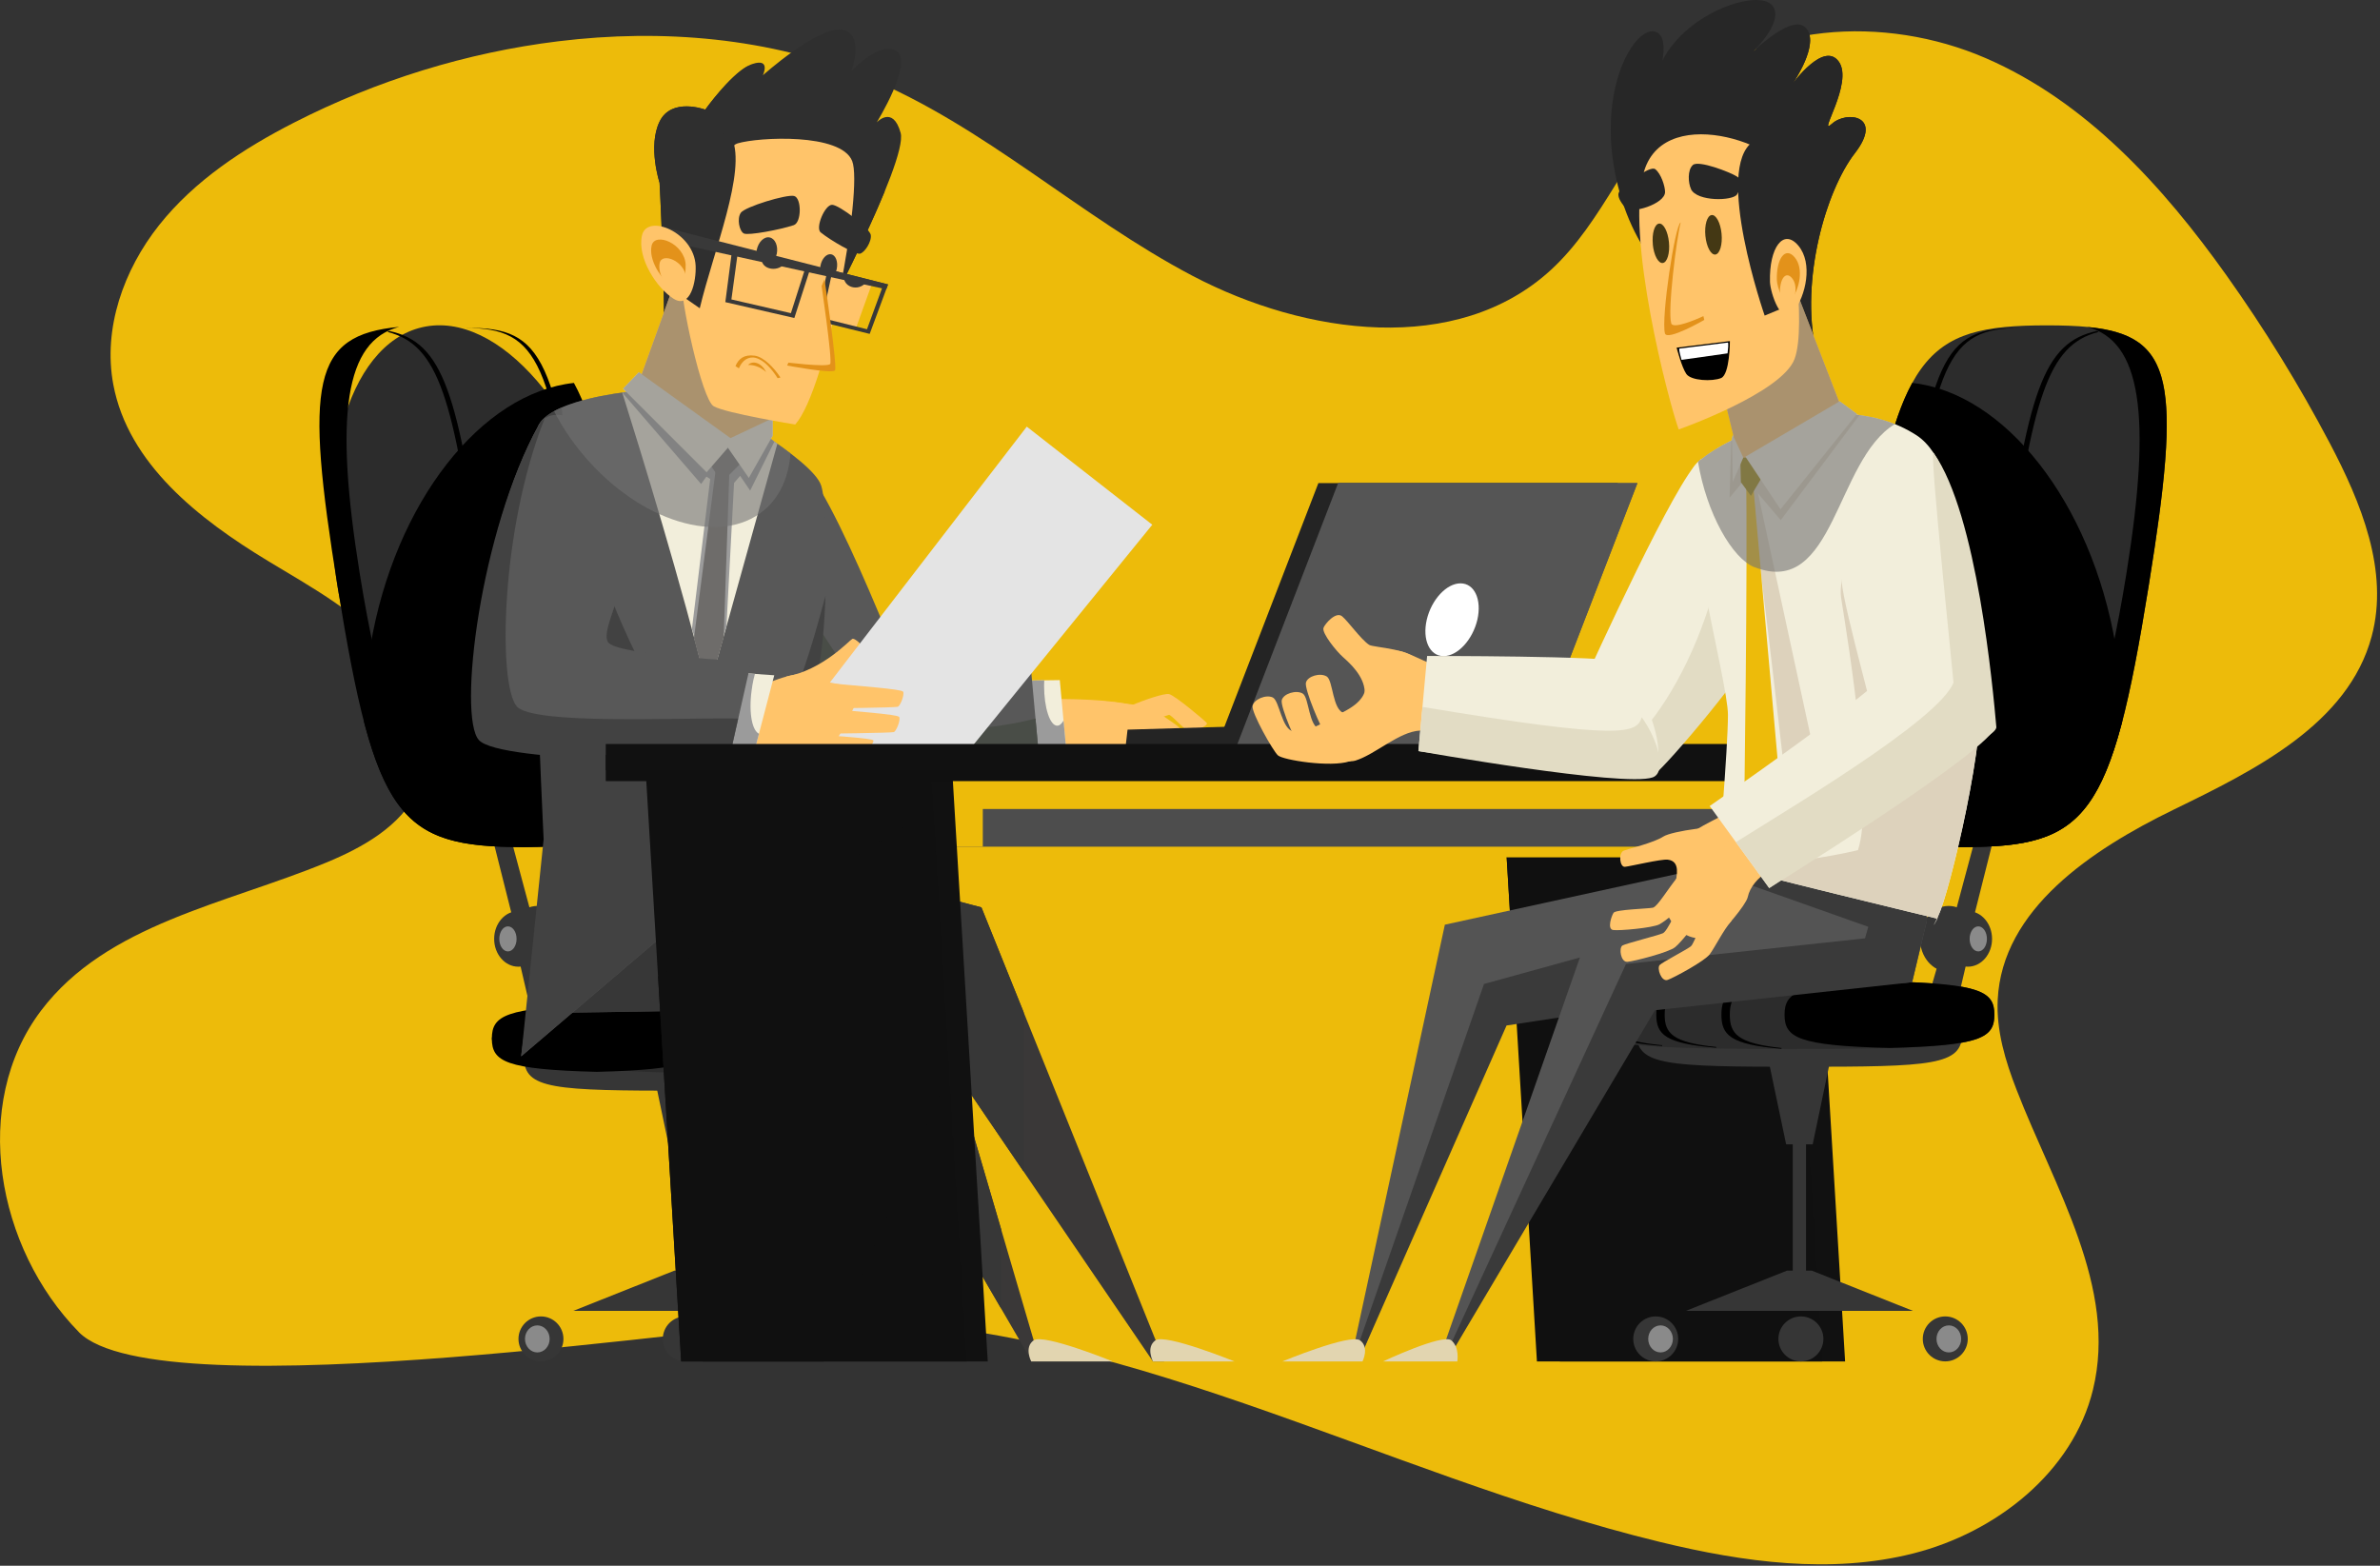 <svg width="380" height="250" viewBox="0 0 380 250" fill="none" xmlns="http://www.w3.org/2000/svg">
<rect x="0" y="0" width="380" height="250" fill="#333333" stroke="none"/>
<g clip-path="url(#clip0_570_4276)">
<path d="M12.591 212.69C-0.559 199.28 -4.769 176.31 6.571 161.34C17.051 147.51 36.061 144.35 52.101 137.72C57.941 135.3 63.901 131.96 66.701 126.3C70.291 119.05 67.491 109.99 62.231 103.84C56.971 97.69 49.681 93.74 42.761 89.55C31.751 82.89 20.461 74.05 18.091 61.4C16.411 52.45 19.741 43.08 25.401 35.95C31.061 28.82 38.881 23.7 46.981 19.56C60.141 12.84 74.471 8.39 89.141 6.59C105.731 4.56 122.941 6 138.391 12.36C157.201 20.1 172.411 34.59 190.421 44.05C208.431 53.51 232.621 56.86 247.611 43.11C256.031 35.39 259.881 23.73 268.011 15.71C280.461 3.42 300.961 2.33 317.021 9.27C333.071 16.21 345.351 29.72 355.491 43.97C361.561 52.5 367.061 61.43 371.941 70.68C376.981 80.24 381.471 91.16 378.671 101.6C374.921 115.6 360.051 122.95 347.021 129.29C333.991 135.64 319.651 145.16 318.961 159.64C318.721 164.57 320.191 169.42 321.981 174.02C328.041 189.66 338.151 205.59 334.171 221.89C330.951 235.1 318.671 244.69 305.491 248.03C292.311 251.37 278.371 249.43 265.161 246.23C220.191 235.34 177.911 210.09 131.661 210.82C118.221 211.03 25.361 225.71 12.581 212.69H12.591Z" fill="#EDBB0A"/>
</g>
<g clip-path="url(#clip1_570_4276)">
<path d="M180.5 112.671C182.86 111.701 185.8 110.691 186.64 110.821C187.48 110.951 192.24 114.941 192.66 115.411C193.08 115.871 190.43 116.841 190.01 116.921C189.59 117.001 186.98 114.061 186.64 114.141C186.3 114.221 182.52 115.571 182.22 115.781C181.93 115.991 179.9 112.911 180.49 112.671H180.5Z" fill="#FFC46A"/>
<path d="M85.231 147.491L81.171 132.361L77.641 129.841L82.771 150.221L85.231 147.491Z" fill="#363636"/>
<path d="M89.331 160.141L87.371 153.381L82.641 152.261L84.761 161.361L89.331 160.141Z" fill="#363636"/>
<path d="M90.39 149.91C90.39 152.81 88.34 155.17 85.82 155.17C83.3 155.17 81.25 152.82 81.25 149.91C81.25 147 83.3 144.65 85.82 144.65C88.34 144.65 90.39 147 90.39 149.91Z" fill="#363636"/>
<path d="M86.618 149.911C86.618 152.361 84.888 154.351 82.758 154.351C80.628 154.351 78.898 152.361 78.898 149.911C78.898 147.461 80.628 145.471 82.758 145.471C84.888 145.471 86.618 147.461 86.618 149.911Z" fill="#363636"/>
<path d="M82.479 149.911C82.479 151.011 81.859 151.911 81.099 151.911C80.339 151.911 79.719 151.021 79.719 149.911C79.719 148.801 80.339 147.911 81.099 147.911C81.859 147.911 82.479 148.801 82.479 149.911Z" fill="#8A8A8A"/>
<path d="M107.669 202.881H111.639L127.779 209.301H91.539L107.669 202.881Z" fill="#363636"/>
<path d="M136.18 213.78C136.18 215.77 134.57 217.37 132.59 217.37C130.61 217.37 129 215.76 129 213.78C129 211.8 130.61 210.19 132.59 210.19C134.57 210.19 136.18 211.8 136.18 213.78Z" fill="#363636"/>
<path d="M113.008 213.78C113.008 215.77 111.398 217.37 109.418 217.37C107.438 217.37 105.828 215.76 105.828 213.78C105.828 211.8 107.438 210.19 109.418 210.19C111.398 210.19 113.008 211.8 113.008 213.78Z" fill="#363636"/>
<path d="M89.961 213.78C89.961 215.77 88.351 217.37 86.371 217.37C84.391 217.37 82.781 215.76 82.781 213.78C82.781 211.8 84.391 210.19 86.371 210.19C88.351 210.19 89.961 211.8 89.961 213.78Z" fill="#363636"/>
<path d="M108.599 203.341H110.719V174.931H108.599V203.341Z" fill="#363636"/>
<path d="M104.5 172.041H114.81L111.78 186.521H107.53L104.5 172.041Z" fill="#363636"/>
<path d="M83.672 168.841C83.672 163.751 88.422 163.531 109.662 163.531C130.902 163.531 135.652 163.751 135.652 168.841C135.652 173.931 130.902 174.151 109.662 174.151C88.422 174.151 83.672 173.931 83.672 168.841Z" fill="#363636"/>
<path d="M87.76 213.781C87.76 214.971 86.88 215.941 85.79 215.941C84.7 215.941 83.82 214.971 83.82 213.781C83.82 212.591 84.7 211.621 85.79 211.621C86.88 211.621 87.76 212.591 87.76 213.781Z" fill="#8A8A8A"/>
<path d="M133.799 213.781C133.799 214.971 132.919 215.941 131.829 215.941C130.739 215.941 129.859 214.971 129.859 213.781C129.859 212.591 130.739 211.621 131.829 211.621C132.919 211.621 133.799 212.591 133.799 213.781Z" fill="#8A8A8A"/>
<path d="M86.289 134.943C98.436 132.172 104.061 111.414 98.852 88.578C93.642 65.742 79.572 49.476 67.425 52.247C55.277 55.018 49.653 75.777 54.862 98.612C60.071 121.448 74.141 137.714 86.289 134.943Z" fill="#2C2C2C"/>
<path d="M111.021 171.301C128.965 171.301 143.511 168.856 143.511 165.841C143.511 162.825 128.965 160.381 111.021 160.381C93.078 160.381 78.531 162.825 78.531 165.841C78.531 168.856 93.078 171.301 111.021 171.301Z" fill="#2C2C2C"/>
<path d="M95.281 160.521C109.851 160.901 112.031 162.151 112.031 165.831C112.031 169.511 109.861 170.771 95.281 171.141C80.711 170.761 78.531 169.511 78.531 165.831C78.531 162.151 80.701 160.891 95.281 160.521Z" fill="black"/>
<path d="M63.731 52.19C55.081 54.43 53.351 66.22 57.441 91.6C63.421 128.66 71.111 133.25 91.051 133.25C93.441 133.25 95.571 133.18 97.461 133C94.391 134.79 89.861 135.25 83.571 135.25C63.641 135.25 59.861 130.66 53.891 93.6C48.631 60.97 49.791 53.51 63.731 52.19Z" fill="black"/>
<path d="M131.559 170.701C138.539 170.031 139.799 168.631 139.799 165.831C139.799 163.031 138.539 161.641 131.559 160.961V160.841C139.729 161.461 141.139 162.861 141.139 165.831C141.139 168.801 139.729 170.191 131.559 170.821V170.701Z" fill="black"/>
<path d="M122.922 170.981C129.902 170.271 131.162 168.791 131.162 165.831C131.162 162.871 129.902 161.401 122.922 160.681V160.561C131.092 161.221 132.502 162.691 132.502 165.831C132.502 168.971 131.092 170.441 122.922 171.101V170.981Z" fill="black"/>
<path d="M112.52 171.15C119.5 170.41 120.76 168.89 120.76 165.84C120.76 162.79 119.5 161.26 112.52 160.53V160.4C120.69 161.08 122.1 162.6 122.1 165.84C122.1 169.08 120.69 170.6 112.52 171.28V171.15Z" fill="black"/>
<path d="M89.189 134.221C95.789 132.031 95.999 123.411 92.559 93.621C88.359 57.301 86.009 52.451 74.359 52.351C74.489 52.351 74.619 52.351 74.749 52.351C86.739 52.351 89.089 56.901 93.339 93.631C96.919 124.601 96.559 132.691 89.169 134.471V134.231L89.189 134.221Z" fill="black"/>
<path d="M61.879 53.001C61.959 52.951 62.029 52.891 62.109 52.841C70.749 54.641 73.259 62.671 77.299 93.051C81.359 123.571 80.959 131.541 72.699 133.291L72.719 133.051C80.099 130.891 80.319 122.401 76.419 93.051C72.489 63.461 69.999 55.081 61.889 53.001H61.879Z" fill="black"/>
<path d="M91.639 61.141C76.949 62.711 63.059 80.061 59.149 103.111C58.449 107.231 58.119 111.281 58.109 115.191C62.649 132.601 68.469 135.251 83.579 135.251C103.509 135.251 105.809 130.661 99.829 93.601C97.199 77.271 94.989 67.251 91.639 61.151V61.141Z" fill="black"/>
<path d="M89.488 161.721L131.988 161.041L164.758 217.381H166.028L144.778 144.881L114.278 136.581L89.488 161.721Z" fill="#3A3838"/>
<path d="M159.848 196.281L144.778 144.881L114.278 136.581L89.488 161.711L131.988 161.041L159.848 208.941V196.281Z" fill="#373737"/>
<path d="M103.73 159.691L145.71 161.041L184.09 217.381H185.88L156.7 144.881L125.28 136.581L103.73 159.691Z" fill="#3A3838"/>
<path d="M163.44 161.611L156.7 144.881L125.28 136.581L103.73 159.701L145.71 161.041L163.44 187.071V161.611Z" fill="#373737"/>
<path d="M184.48 214.01C182.91 215.13 184.09 217.38 184.09 217.38H197.11C197.11 217.38 186.06 212.89 184.48 214.01Z" fill="#E2D5B0"/>
<path d="M165.038 214.01C163.468 215.13 164.648 217.38 164.648 217.38H177.668C177.668 217.38 166.618 212.89 165.038 214.01Z" fill="#E2D5B0"/>
<path d="M105.98 52.631C106.2 46.011 105.31 29.181 105.31 29.181C105.31 29.181 103.4 23.341 105.31 19.421C107.22 15.491 112.6 17.511 112.6 17.511C112.6 17.511 117.09 11.231 120.12 10.221C123.15 9.211 121.8 12.021 121.8 12.021C121.8 12.021 130.33 4.391 134.26 4.731C138.19 5.071 135.94 11.351 135.94 11.351C135.94 11.351 140.65 6.301 143.23 8.211C145.81 10.121 139.98 19.541 139.98 19.541C139.98 19.541 142.56 16.731 143.8 21.221C145.03 25.711 130.33 53.321 130.33 53.321L105.98 52.651V52.631Z" fill="#2F2F2F"/>
<path d="M126.08 35.671C118.45 32.991 115.25 22.331 118.92 11.861C119.08 11.391 119.27 10.951 119.46 10.501C116.48 12.071 112.6 17.501 112.6 17.501C112.6 17.501 107.21 15.481 105.31 19.411C103.4 23.341 105.31 29.171 105.31 29.171C105.31 29.171 106.21 46.001 105.98 52.621L130.33 53.291C130.33 53.291 137.35 40.101 141.28 30.471C136.91 35.231 131.16 37.441 126.08 35.661V35.671Z" fill="#2F2F2F"/>
<path d="M158.328 111.891C158.328 111.891 180.268 110.541 182.958 113.691C185.648 116.831 186.158 122.891 186.158 122.891L158.328 122.671V111.901V111.891Z" fill="#FFC46A"/>
<path d="M169.21 108.591L160.27 108.721L161.55 122.631L170.49 122.501L169.21 108.591Z" fill="#F2EEDB"/>
<path d="M168.801 115.871C167.641 115.871 166.701 113.011 166.701 109.471C166.701 109.181 166.721 108.901 166.731 108.621L160.281 108.721L161.551 122.631L170.491 122.501L169.811 115.061C169.511 115.561 169.171 115.871 168.801 115.871Z" fill="#9B9B9B"/>
<path d="M136.341 106.86C143.591 104.86 164.621 106.95 164.621 106.95L166.191 124.13L126.461 124.9C126.461 124.9 130.721 108.4 136.341 106.85V106.86Z" fill="#585858"/>
<path d="M149.431 116.561C141.881 116.561 135.121 115.481 130.491 113.781C128.021 118.891 126.461 124.911 126.461 124.911L166.191 124.141L165.331 114.731C160.991 115.871 155.461 116.561 149.431 116.561Z" fill="#494D47"/>
<path d="M128.451 74.551C134.661 81.521 147.421 115.841 147.421 115.841L136.751 128.811C136.751 128.811 125.071 116.771 124.341 112.941C123.591 109.041 124.581 70.211 128.451 74.551Z" fill="#585858"/>
<path d="M125.2 89.95C125.03 89.08 125.02 87.27 125.14 84.86C124.07 95.49 123.89 110.59 124.34 112.94C125.08 116.77 136.75 128.81 136.75 128.81L144.18 119.78C138.29 111.6 126.01 94.19 125.2 89.95Z" fill="#494D47"/>
<path d="M83.199 168.67L118.999 138.15L132.689 139.05C132.689 139.05 128.199 112.79 129.769 106.95C131.339 101.11 132.459 81.81 131.119 77.55C129.769 73.29 113.839 64.31 110.699 62.74C107.559 61.17 88.259 62.96 86.009 67.9C83.769 72.84 87.809 134.11 87.809 134.11L83.209 168.68L83.199 168.67Z" fill="#585858"/>
<path d="M130.561 107.171C131.201 104.791 131.621 100.131 131.801 95.161C130.331 100.221 124.831 123.331 116.531 123.331C108.231 123.331 91.041 86.671 89.691 65.061C87.861 65.85 86.511 66.79 86.011 67.891C83.771 72.831 86.801 133.991 86.801 133.991L83.211 168.671L119.011 138.151L132.701 139.051C132.701 139.051 129.001 113.011 130.571 107.181L130.561 107.171Z" fill="#424242"/>
<path d="M125.551 108.031C131.401 106.951 135.631 102.221 136.081 102.011C136.551 101.791 138.301 103.591 138.041 103.971C137.781 104.351 131.171 111.361 131.171 111.361L125.551 108.041V108.031Z" fill="#FFC46A"/>
<path d="M124.949 118.791L163.939 68.121L183.979 83.781L154.849 119.631L124.949 118.791Z" fill="#E4E4E4"/>
<path d="M124.112 70.851C118.952 67.231 112.562 63.671 110.692 62.741C109.252 62.021 104.392 62.011 99.352 62.691C102.312 72.101 108.832 93.261 113.072 110.511L124.112 70.861V70.851Z" fill="#F2EEDB"/>
<path d="M116.632 69.951L101.712 62.301L99.352 62.681L111.942 77.281L112.782 76.101L113.392 76.481L110.472 100.451L113.202 108.591L115.982 100.061L117.202 77.111L118.172 75.981L119.772 78.331L123.642 70.511L122.042 69.281L116.632 69.951Z" fill="#9B9B9B"/>
<path d="M101.602 62.061L108.452 43.091L124.052 48.711L122.592 69.691L115.972 74.291L101.602 62.061Z" fill="#FFC46A"/>
<path d="M113.071 110.501L110.801 101.901L114.521 73.061H116.531L115.551 101.731L113.071 110.501Z" fill="#6E6C6A"/>
<path d="M119.449 119.07C124.569 121.13 129.329 121.01 131.349 120.56C133.369 120.11 137.749 109.86 137.749 109.86C137.749 109.86 130.229 108.85 128.769 107.84C127.309 106.83 120.909 109.75 120.909 109.75L119.449 119.06V119.07Z" fill="#FFC46A"/>
<path d="M128.121 117.11C132.581 117.47 139.341 117.85 139.451 118.23C139.561 118.61 138.301 120.23 137.821 120.35C137.341 120.47 126.941 120.65 126.941 120.65L128.111 117.11H128.121Z" fill="#FFC46A"/>
<path d="M123.621 107.82L114.701 107.19L111.191 120.59L120.111 121.22L123.621 107.82Z" fill="#F2EEDB"/>
<path d="M120.101 109.551C120.211 108.871 120.361 108.221 120.531 107.611L114.701 107.201L111.191 120.601L120.111 121.231L121.181 117.161C119.961 116.541 119.481 113.311 120.111 109.551H120.101Z" fill="#9B9B9B"/>
<path d="M85.999 67.901C76.649 84.841 73.689 113.921 77.059 117.731C80.429 121.551 116.339 121.551 116.339 121.551L119.929 105.611C119.929 105.611 98.159 104.711 97.039 102.471C95.919 100.231 100.209 94.501 100.209 85.741C100.209 69.741 88.849 62.761 86.009 67.901H85.999Z" fill="#585858"/>
<path d="M82.519 112.79C79.479 109.35 79.919 84.52 86.949 66.86C86.579 67.13 86.249 67.45 85.989 67.9C76.639 84.84 73.079 114.33 76.449 118.15C79.819 121.97 116.319 121.55 116.319 121.55L117.859 114.72C108.079 114.57 85.129 115.76 82.509 112.79H82.519Z" fill="#424242"/>
<path d="M115.27 76.991L112.57 72.951L114.48 70.251L118.41 70.811L118.86 73.391L115.27 76.991Z" fill="#6E6C6A"/>
<path d="M99.469 62.061L101.999 59.431L117.199 70.361L112.819 75.411L99.469 62.061Z" fill="#F2EEDB"/>
<path d="M119.56 76.311L115.52 70.481L123.37 66.77V69.581L119.56 76.311Z" fill="#F2EEDB"/>
<path d="M132.199 109.07C136.889 109.52 143.949 110.01 144.199 110.44C144.449 110.87 143.769 112.71 143.329 112.85C142.889 112.99 132.329 113.11 132.329 113.11L132.199 109.07Z" fill="#FFC46A"/>
<path d="M131.57 113.11C136.26 113.56 143.32 114.05 143.57 114.48C143.82 114.91 143.14 116.75 142.7 116.89C142.26 117.03 131.7 117.15 131.7 117.15L131.57 113.11Z" fill="#FFC46A"/>
<g style="mix-blend-mode:multiply" opacity="0.6">
<path d="M121.989 81.471C124.559 79.311 125.939 76.101 126.209 72.381C125.549 71.871 124.849 71.361 124.119 70.841C123.959 70.731 123.799 70.621 123.639 70.511L123.089 70.081L123.379 69.571V66.761L122.779 67.041L123.319 59.321C122.029 56.661 120.339 54.011 118.239 51.511C115.269 47.981 111.869 45.201 108.399 43.251L102.449 59.741L102.009 59.421L99.479 62.051L99.999 62.571L99.359 62.671C95.869 63.141 92.299 63.931 89.699 65.051C89.519 65.131 89.359 65.201 89.189 65.281C89.129 65.311 89.059 65.341 88.999 65.371C88.859 65.441 88.719 65.511 88.589 65.581C88.549 65.601 88.509 65.621 88.469 65.651C89.699 68.041 91.249 70.401 93.139 72.641C102.149 83.341 115.079 87.291 122.009 81.451L121.989 81.471Z" fill="#727272"/>
</g>
<path d="M126.968 67.781C126.968 67.781 115.858 65.981 113.948 64.861C112.038 63.741 108.558 47.581 108.788 44.321C109.008 41.071 114.398 23.901 117.768 22.891C121.138 21.881 134.268 21.211 136.058 25.701C137.858 30.191 132.018 62.171 126.968 67.781Z" fill="#FFC46A"/>
<path d="M111.73 49.211C113.92 40.041 119.22 27.331 116.86 22.021C114.5 16.721 108.27 39.361 108.27 39.361L108.44 46.941L111.72 49.211H111.73Z" fill="#2F2F2F"/>
<path d="M139.231 45.271L132.671 43.421L131.281 50.811L136.601 52.571L139.231 45.271Z" fill="#FFC46A"/>
<path d="M106.211 36.331L106.691 38.561L141.501 46.191L141.791 45.421L106.211 36.331Z" fill="#393939"/>
<path d="M116.959 39.381L115.809 48.241L126.829 50.771L129.529 42.391L116.959 39.381ZM126.269 50.001L116.779 47.811L117.799 40.331L128.559 42.861L126.279 50.001H126.269Z" fill="#393939"/>
<path d="M132.148 42.991L130.398 51.221L138.858 53.311L141.788 45.411L132.148 42.991ZM138.428 52.571L131.278 50.791L132.778 43.881L140.878 45.891L138.428 52.571Z" fill="#393939"/>
<path d="M133.6 42.931C133.83 41.791 133.43 40.741 132.71 40.601C131.99 40.461 131.22 41.271 131 42.411C130.77 43.551 131.36 43.761 132.08 43.911C132.8 44.061 133.37 44.081 133.6 42.931Z" fill="#393939"/>
<path d="M124.021 40.551C124.271 39.271 123.771 38.091 122.881 37.911C122.001 37.731 121.081 38.631 120.821 39.911C120.571 41.191 121.041 41.231 121.921 41.401C122.801 41.581 123.751 41.821 124.011 40.541L124.021 40.551Z" fill="#393939"/>
<path d="M111.069 42.441C110.829 37.071 103.289 34.001 102.499 37.601C101.709 41.191 104.859 46.021 107.549 47.701C110.239 49.381 111.179 44.911 111.069 42.441Z" fill="#FFC46A"/>
<path d="M109.479 42.301C109.329 38.891 104.539 36.951 104.039 39.231C103.539 41.511 105.539 44.571 107.239 45.641C108.949 46.711 109.539 43.871 109.469 42.311L109.479 42.301Z" fill="#E3921A"/>
<path d="M109.529 44.351C109.409 41.721 105.719 40.221 105.329 41.981C104.949 43.741 106.479 46.101 107.799 46.931C109.119 47.751 109.579 45.561 109.519 44.351H109.529Z" fill="#FFC46A"/>
<path d="M175.758 111.961C178.038 112.071 183.888 112.751 184.498 113.401C185.108 114.051 188.308 115.901 188.428 116.381C188.548 116.861 186.658 117.981 186.028 117.961C185.398 117.941 182.358 115.731 181.838 115.841C181.318 115.961 178.518 118.131 176.868 117.751C175.218 117.371 172.728 111.821 175.758 111.961Z" fill="#FFC46A"/>
<path d="M131.64 44.61L125.68 58.36C125.68 58.36 132.92 59.73 133.32 59.13C133.72 58.53 131.65 44.62 131.65 44.62L131.64 44.61Z" fill="#E3921A"/>
<path d="M131.009 44.551L125.039 57.801C125.039 57.801 132.149 58.711 132.549 58.111C132.949 57.511 131.019 44.551 131.019 44.551H131.009Z" fill="#FFC46A"/>
<path d="M122.321 59.4C121.491 57.76 120.081 57.58 119.441 58.27C120.331 58.24 121.411 58.58 122.321 59.4Z" fill="#E3921A"/>
<path d="M124.15 60.381C124.32 60.361 124.47 60.321 124.61 60.271C123.58 58.701 121.93 56.991 120.51 56.791C118.82 56.561 117.92 57.261 117.43 58.461C117.61 58.581 117.79 58.701 117.98 58.811C118.47 57.571 119.49 56.841 120.67 57.151C122.01 57.511 123.23 58.921 124.15 60.371V60.381Z" fill="#E3921A"/>
<path d="M134.741 44.101C134.661 44.951 135.291 45.721 136.251 45.881C137.121 46.021 137.971 45.611 138.371 44.921L134.751 44.101H134.741Z" fill="#393939"/>
<path d="M121.632 41.351C121.552 42.091 122.182 42.771 123.142 42.901C124.012 43.021 124.862 42.661 125.262 42.061L121.642 41.341L121.632 41.351Z" fill="#393939"/>
<path d="M126.731 35.951C124.521 36.681 119.501 37.631 118.771 37.281C118.051 36.931 117.621 34.901 118.291 33.961C118.951 33.021 125.581 30.991 126.791 31.291C128.001 31.601 128.001 35.531 126.731 35.951Z" fill="#2F2F2F"/>
<path d="M131.04 37.11C132.63 38.4 136.52 40.64 137.28 40.51C138.04 40.37 139.21 38.57 139.03 37.5C138.84 36.43 134.01 32.73 132.86 32.7C131.71 32.67 130.13 36.38 131.04 37.12V37.11Z" fill="#2F2F2F"/>
<path d="M240.309 114.721L180.029 116.501L179.559 120.611H239.639L240.309 114.721Z" fill="#242424"/>
<path d="M258.299 77.131H210.499L194.129 119.571H241.929L258.299 77.131Z" fill="#242424"/>
<path d="M261.44 77.131H213.65L197.27 119.571H245.07L261.44 77.131Z" fill="#555555"/>
<path d="M261.438 77.131H213.648L245.068 119.571L261.438 77.131Z" fill="#555555"/>
<path d="M235.881 98.951C236.621 95.741 235.421 93.141 233.191 93.141C230.961 93.141 228.551 95.741 227.801 98.951C227.061 102.161 228.261 104.761 230.491 104.761C232.721 104.761 235.131 102.161 235.881 98.951Z" fill="white"/>
<path d="M288.837 121.58H243.297L249.057 217.38H294.597L288.837 121.58Z" fill="#111111"/>
<path d="M285.181 121.58H239.641L245.391 217.38H290.941L285.181 121.58Z" fill="#101010"/>
<path d="M286.171 138.1L285.181 121.58H239.641L242.011 161.09L286.171 138.1Z" fill="#101010"/>
<path d="M276.798 135.19L142.348 125.37V136.89H274.798L276.798 135.19Z" fill="#EDBB0A"/>
<path d="M276.799 123.67H144.359V135.19H276.799V123.67Z" fill="#4D4D4D"/>
<path d="M156.919 129.17H276.799V123.67H144.359V135.19H156.919V129.17Z" fill="#EDBB0A"/>
<path d="M151.95 121.58H106.41L112.17 217.38H157.71L151.95 121.58Z" fill="#111111"/>
<path d="M148.55 121.58H103L108.76 217.38H154.31L148.55 121.58Z" fill="#101010"/>
<path d="M108.76 217.38H131.52L151.53 171.18L149 129.13L105.07 155.88L108.76 217.38Z" fill="#101010"/>
<path d="M294.079 120.53H96.719V124.72H294.079V120.53Z" fill="#101010"/>
<path d="M294.079 118.79H96.719V122.98H294.079V118.79Z" fill="#111111"/>
<path d="M289.911 55.89C287.441 44.67 291.511 30.45 296.151 24.46C300.791 18.47 294.871 17.59 292.471 19.78C290.071 21.97 295.991 13.2 293.591 9.84C291.191 6.48 286.231 13.35 286.231 13.35C286.231 13.35 290.711 6.92 288.311 4.43C285.911 1.95 279.021 9.11 279.021 9.11C279.021 9.11 285.101 3.7 283.021 0.93C280.941 -1.85 269.411 1.81 265.411 9.7C265.411 9.7 266.371 5.46 264.131 5.02C260.701 4.35 254.231 15.46 258.691 31.04C265.251 53.99 289.911 55.9 289.911 55.9V55.89Z" fill="#272727"/>
<path d="M292.469 19.781C290.069 21.971 295.989 13.201 293.589 9.841C291.189 6.481 286.229 13.351 286.229 13.351C286.229 13.351 289.799 8.211 288.839 5.351C286.809 10.591 281.839 15.381 277.909 20.771C272.399 28.321 268.009 35.021 261.969 38.761C271.099 54.431 289.919 55.891 289.919 55.891C287.449 44.671 291.519 30.451 296.159 24.461C300.799 18.471 294.879 17.591 292.479 19.781H292.469Z" fill="#272727"/>
<path d="M311.719 147.49L315.779 132.36L319.319 129.84L314.189 150.22L311.719 147.49Z" fill="#363636"/>
<path d="M307.621 160.14L309.581 153.38L314.321 152.26L312.191 161.36L307.621 160.14Z" fill="#363636"/>
<path d="M306.559 149.91C306.559 152.81 308.609 155.17 311.129 155.17C313.649 155.17 315.699 152.82 315.699 149.91C315.699 147 313.649 144.65 311.129 144.65C308.609 144.65 306.559 147 306.559 149.91Z" fill="#363636"/>
<path d="M310.34 149.91C310.34 152.36 312.07 154.35 314.2 154.35C316.33 154.35 318.06 152.36 318.06 149.91C318.06 147.46 316.33 145.47 314.2 145.47C312.07 145.47 310.34 147.46 310.34 149.91Z" fill="#363636"/>
<path d="M314.48 149.91C314.48 151.01 315.1 151.91 315.86 151.91C316.62 151.91 317.24 151.02 317.24 149.91C317.24 148.8 316.62 147.91 315.86 147.91C315.1 147.91 314.48 148.8 314.48 149.91Z" fill="#8A8A8A"/>
<path d="M289.28 202.88H285.31L269.18 209.3H305.42L289.28 202.88Z" fill="#363636"/>
<path d="M260.77 213.78C260.77 215.77 262.38 217.37 264.36 217.37C266.34 217.37 267.95 215.76 267.95 213.78C267.95 211.8 266.34 210.19 264.36 210.19C262.38 210.19 260.77 211.8 260.77 213.78Z" fill="#363636"/>
<path d="M283.949 213.78C283.949 215.77 285.559 217.37 287.539 217.37C289.519 217.37 291.129 215.76 291.129 213.78C291.129 211.79 289.519 210.19 287.539 210.19C285.559 210.19 283.949 211.8 283.949 213.78Z" fill="#363636"/>
<path d="M307 213.78C307 215.77 308.61 217.37 310.59 217.37C312.57 217.37 314.18 215.76 314.18 213.78C314.18 211.8 312.57 210.19 310.59 210.19C308.61 210.19 307 211.8 307 213.78Z" fill="#363636"/>
<path d="M288.358 171.12H286.238V207.06H288.358V171.12Z" fill="#363636"/>
<path d="M292.451 168.22H282.141L285.181 182.71H289.421L292.451 168.22Z" fill="#363636"/>
<path d="M313.289 165.02C313.289 159.93 308.539 159.71 287.299 159.71C266.059 159.71 261.309 159.93 261.309 165.02C261.309 170.11 266.059 170.33 287.299 170.33C308.539 170.33 313.289 170.11 313.289 165.02Z" fill="#363636"/>
<path d="M309.188 213.78C309.188 214.97 310.068 215.94 311.158 215.94C312.248 215.94 313.128 214.97 313.128 213.78C313.128 212.59 312.248 211.62 311.158 211.62C310.068 211.62 309.188 212.59 309.188 213.78Z" fill="#8A8A8A"/>
<path d="M265.13 215.94C266.218 215.94 267.1 214.973 267.1 213.78C267.1 212.587 266.218 211.62 265.13 211.62C264.042 211.62 263.16 212.587 263.16 213.78C263.16 214.973 264.042 215.94 265.13 215.94Z" fill="#8A8A8A"/>
<path d="M313.38 135.25C293.45 135.25 291.15 130.66 297.13 93.6C303.11 56.54 306.88 51.95 326.81 51.95C346.74 51.95 349.04 56.54 343.06 93.6C337.08 130.66 333.31 135.25 313.38 135.25Z" fill="#2C2C2C"/>
<path d="M253.449 162.021C253.449 157.281 257.029 156.561 285.939 156.561C314.849 156.561 318.429 157.281 318.429 162.021C318.429 166.761 314.849 167.481 285.939 167.481C257.029 167.481 253.449 166.761 253.449 162.021Z" fill="#2C2C2C"/>
<path d="M301.68 156.71C287.11 157.09 284.93 158.34 284.93 162.02C284.93 165.7 287.1 166.96 301.68 167.33C316.25 166.95 318.43 165.7 318.43 162.02C318.43 158.34 316.26 157.08 301.68 156.71Z" fill="black"/>
<path d="M333.218 52.19C341.868 54.43 343.598 66.22 339.508 91.6C333.528 128.66 325.838 133.25 305.898 133.25C303.508 133.25 301.378 133.18 299.488 133C302.558 134.79 307.088 135.25 313.378 135.25C333.308 135.25 337.088 130.66 343.058 93.6C348.318 60.98 347.168 53.52 333.218 52.2V52.19Z" fill="black"/>
<path d="M265.389 166.89C258.409 166.22 257.149 164.82 257.149 162.02C257.149 159.22 258.409 157.83 265.389 157.15V157.03C257.219 157.65 255.809 159.05 255.809 162.02C255.809 164.99 257.219 166.38 265.389 167.01V166.89Z" fill="black"/>
<path d="M274.029 167.17C267.049 166.46 265.789 164.98 265.789 162.02C265.789 159.06 267.049 157.59 274.029 156.87V156.75C265.859 157.41 264.449 158.88 264.449 162.02C264.449 165.16 265.859 166.63 274.029 167.29V167.17Z" fill="black"/>
<path d="M284.428 167.33C277.448 166.59 276.188 165.07 276.188 162.02C276.188 158.97 277.448 157.44 284.428 156.71V156.58C276.258 157.26 274.848 158.78 274.848 162.02C274.848 165.26 276.258 166.78 284.428 167.46V167.33Z" fill="black"/>
<path d="M307.76 134.221C301.16 132.031 300.95 123.411 304.39 93.621C308.59 57.301 310.94 52.451 322.59 52.351C322.46 52.351 322.33 52.351 322.2 52.351C310.21 52.351 307.86 56.901 303.61 93.631C300.03 124.601 300.39 132.691 307.78 134.471V134.231L307.76 134.221Z" fill="black"/>
<path d="M335.071 53C334.991 52.95 334.921 52.89 334.841 52.84C326.201 54.64 323.691 62.67 319.651 93.05C315.591 123.57 315.991 131.54 324.251 133.29L324.231 133.05C316.851 130.89 316.631 122.4 320.531 93.05C324.461 63.46 326.951 55.08 335.061 53H335.071Z" fill="black"/>
<path d="M305.309 61.141C319.999 62.711 333.889 80.061 337.799 103.111C338.499 107.231 338.829 111.281 338.839 115.191C334.299 132.601 328.479 135.251 313.369 135.251C293.439 135.251 291.139 130.661 297.119 93.601C299.749 77.271 301.959 67.251 305.309 61.151V61.141Z" fill="black"/>
<path d="M279.592 157.791L239.602 162.981L217.302 216.451H215.852L230.692 147.641L278.922 137.101L279.592 157.791Z" fill="#545454"/>
<path d="M236.941 157.11L216.281 216.45H217.301L240.541 163.74L279.591 157.79V145.33L236.941 157.11Z" fill="#3A3A3A"/>
<path d="M305.298 156.831L263.428 159.581L231.508 216.451H229.988L254.558 146.311L281.788 137.101L307.438 141.691L307.648 146.991L305.298 156.831Z" fill="#545454"/>
<path d="M307.441 141.691L276.341 137.811L271.911 138.631L298.301 147.981L297.771 149.821L259.611 153.921L230.801 216.451H231.511L264.231 161.301L305.301 156.831L307.651 146.991L307.441 141.691Z" fill="#3A3A3A"/>
<path d="M251.931 110.991C254.821 104.751 267.561 76.661 271.401 73.461C275.241 70.261 281.111 96.521 279.361 101.231C277.611 105.941 266.111 122.271 264.171 123.621C262.231 124.971 250.991 113.021 251.931 110.991Z" fill="#F2EEDB"/>
<path d="M275.711 77.44C276.101 83.27 274.991 90.79 272.271 98.58C268.821 108.46 263.631 116.37 258.641 120.22C261.061 122.51 263.391 124.16 264.181 123.61C266.121 122.26 279.721 106.27 281.471 101.56C282.681 98.29 279.231 84.53 275.721 77.44H275.711Z" fill="#E2DCC4"/>
<path d="M232.638 119.84C230.488 118.18 227.948 116.59 226.738 116.65C223.368 116.81 219.698 120.41 216.398 121.45C214.628 122.01 206.728 120.41 210.508 116.11C212.168 114.21 217.018 113.44 217.928 110.35C218.638 107.97 218.958 104.88 222.448 103.97C224.758 103.36 228.488 107.26 235.238 107.5L232.648 119.85L232.638 119.84Z" fill="#FFC46A"/>
<path d="M213.75 114.07C210.55 115.8 208.52 117.02 206.58 116.8C204.65 116.58 204.3 111.87 203.21 111.36C202.12 110.85 200.16 111.67 199.99 112.75C199.83 113.83 203.23 119.87 204.04 120.61C204.85 121.35 212.39 122.57 215.49 121.56C220.74 119.86 217.92 111.82 213.75 114.07Z" fill="#FFC46A"/>
<path d="M226.291 105.85C225.861 103.55 219.301 103.42 218.601 102.96C217.281 102.09 215.281 99.23 214.281 98.4C213.281 97.57 211.501 99.66 211.311 100.26C211.041 101.1 213.361 103.98 214.441 104.93C215.451 105.83 217.821 107.94 217.891 110.42C218.021 114.91 227.561 112.64 226.281 105.84L226.291 105.85Z" fill="#FFC46A"/>
<path d="M222.011 112.05C218.661 113.37 216.521 114.33 214.621 113.86C212.731 113.4 212.861 108.67 211.841 108.02C210.821 107.37 208.781 107.94 208.511 108.99C208.241 110.05 210.981 116.49 211.711 117.33C212.441 118.16 216.701 119.47 219.881 118.86C225.261 117.83 226.371 110.33 222.001 112.05H222.011Z" fill="#FFC46A"/>
<path d="M218.241 114.48C214.871 115.87 212.711 116.88 210.811 116.47C208.911 116.06 209.031 111.36 208.001 110.74C206.971 110.12 204.921 110.74 204.651 111.79C204.381 112.85 207.151 119.18 207.891 119.99C208.621 120.8 212.921 121.99 216.121 121.3C221.531 120.14 222.641 112.66 218.251 114.48H218.241Z" fill="#FFC46A"/>
<path d="M227.859 104.74C227.859 104.74 256.859 104.7 258.799 105.68C260.739 106.65 267.839 121.45 263.269 123.08C258.689 124.71 226.469 119.93 226.469 119.93L227.859 104.74Z" fill="#F2EEDB"/>
<path d="M262.139 114.51C261.319 117.12 259.139 118.21 227.119 112.87L226.469 119.93C226.469 119.93 259.299 125.75 263.879 124.12C266.029 123.35 264.949 118.49 262.129 114.52L262.139 114.51Z" fill="#E2DCC4"/>
<path d="M309.331 146.68C309.331 146.68 277.681 139.05 274.321 137.93C274.321 137.93 275.891 119.53 275.891 114.14C275.891 108.75 267.581 78.28 270.501 74.46C273.421 70.64 292.721 60.95 305.971 69.48C314.331 74.86 314.741 100.12 316.091 108.65C317.441 117.18 311.201 142.67 309.561 146.02C307.921 149.36 309.341 146.69 309.341 146.69L309.331 146.68Z" fill="#F2EEDB"/>
<path d="M316.078 108.64C314.728 100.11 314.428 78.67 306.078 73.28C303.948 71.91 292.898 88.67 293.968 95.5C295.108 102.75 299.268 127.88 296.648 135.74C296.648 135.74 285.488 138.52 274.578 138.01C279.008 139.37 309.328 146.68 309.328 146.68L309.548 146.01C311.188 142.67 317.418 117.17 316.078 108.64Z" fill="#DDD2BC"/>
<path d="M279.941 77.91L284.321 83.05L296.901 66.27L294.341 65.91L280.821 75.68L279.941 77.91Z" fill="#DDD2BC"/>
<path d="M276.148 79.47L278.638 76.48L279.268 74.33L277.288 69.75L276.428 70.33L276.148 79.47Z" fill="#DDD2BC"/>
<path d="M273.25 55.1L277.29 71.77L279.65 77.15L294.52 66.38L286.04 44.5L273.25 55.1Z" fill="#FFC46A"/>
<path d="M279.109 75.94C281.219 90.27 285.769 130.87 285.769 130.87L288.899 136.02L291.919 130.64L280.209 76.55L279.109 75.94Z" fill="#DDD2BC"/>
<path d="M278.781 75.49C279.071 89.9 278.461 130.73 278.461 130.73L280.941 135.91L284.641 130.5L279.801 76.1L278.781 75.49Z" fill="#EDBB0A"/>
<path d="M279.559 79.17L277.959 76.99L277.859 73.08L280.319 73.03L281.599 75.74L279.559 79.17Z" fill="#988200"/>
<path d="M217.148 214.01C218.688 215.13 217.538 217.38 217.538 217.38H204.738C204.738 217.38 215.608 212.89 217.148 214.01Z" fill="#E2D5B0"/>
<path d="M231.719 214.01C233.079 215.13 232.679 217.38 232.679 217.38H220.809C220.809 217.38 230.359 212.89 231.719 214.01Z" fill="#E2D5B0"/>
<path d="M317.77 115.79C317.23 109.7 315.72 83.16 309.1 73.29C306.54 69.47 292.07 70.11 294.03 92.73C294.46 97.66 300.23 117.5 301.04 122.34C301.39 124.45 317.96 117.97 317.77 115.8V115.79Z" fill="#F2EEDB"/>
<path d="M308.742 72.35C307.902 71.1 312.082 109.76 312.572 116.03C312.682 117.43 306.182 120.48 301.012 122.14C301.022 122.21 301.042 122.28 301.052 122.34C301.402 124.45 318.932 118.25 318.742 116.07C318.202 109.98 315.682 82.12 308.752 72.35H308.742Z" fill="#E2DCC4"/>
<path d="M286.618 136.9C284.188 137.98 279.808 139.74 279.038 143.28C278.778 144.45 275.148 148.76 274.378 149.1C273.548 149.47 270.398 150.98 267.648 148.08C265.218 145.53 265.558 142.95 267.068 141.34C268.578 139.74 267.548 135.95 267.918 135.16C269.218 132.4 275.778 130.31 279.928 127.36L286.618 136.89V136.9Z" fill="#FFC46A"/>
<path d="M275.788 132.2C274.658 131.67 266.968 132.65 265.538 133.59C264.108 134.53 260.188 135.48 259.278 135.81C258.368 136.14 258.588 138.48 259.448 138.4C260.308 138.32 265.208 137.14 266.278 137.26C268.408 137.51 267.608 139.98 267.598 140.79C269.198 140.71 278.968 133.69 275.798 132.19L275.788 132.2Z" fill="#FFC46A"/>
<path d="M267.929 139.951C266.299 141.911 264.649 144.771 263.899 144.931C263.149 145.091 257.969 145.221 257.629 145.741C257.289 146.261 256.579 148.341 257.549 148.491C258.519 148.641 263.869 148.161 264.959 147.581C266.039 146.991 268.479 144.911 268.709 144.521C268.939 144.131 268.509 139.261 267.929 139.951Z" fill="#FFC46A"/>
<path d="M269.141 142.63C267.831 144.95 266.281 148.66 265.501 149.01C264.721 149.36 259.521 150.66 259.041 150.97C258.441 151.36 258.761 153.67 259.851 153.57C260.951 153.47 266.421 152.08 267.461 151.23C268.501 150.38 270.911 147.26 271.061 146.82C271.221 146.39 269.591 141.81 269.131 142.62L269.141 142.63Z" fill="#FFC46A"/>
<path d="M272.849 143.471C272.079 146.071 270.609 150.581 269.949 151.111C269.279 151.641 265.379 153.661 264.989 154.081C264.509 154.601 265.259 156.821 266.269 156.461C267.279 156.101 272.169 153.461 272.979 152.371C273.789 151.291 275.129 148.571 276.419 147.061C276.749 146.681 273.109 142.551 272.839 143.461L272.849 143.471Z" fill="#FFC46A"/>
<path d="M272.969 128.701C272.969 128.701 299.399 110.421 302.029 106.701C303.279 104.931 320.329 112.241 317.299 116.041C312.779 121.701 282.479 141.791 282.479 141.791L272.979 128.701H272.969Z" fill="#F2EEDB"/>
<path d="M312.08 107.851C312.9 112.811 288.13 127.601 277.16 134.461L282.48 141.791C282.48 141.791 313.65 122.481 318.17 116.821C319.7 114.901 316.4 110.141 312.09 107.851H312.08Z" fill="#E2DCC4"/>
<path d="M278.68 72.92L284.28 81.32L296.48 66.09L293.74 64.07L278.68 72.92Z" fill="#F2EEDB"/>
<path d="M276.661 69.45L276.531 70.04L276.661 76.94L278.341 73.07L276.661 69.45Z" fill="#F2EEDB"/>
<g style="mix-blend-mode:multiply" opacity="0.6">
<path d="M280.149 90.56C292.909 95.57 293.039 73.45 302.549 67.71C300.719 66.98 298.819 66.51 296.899 66.27L296.389 66.19L296.479 66.08L293.739 64.06L293.639 64.12L286.039 44.49L274.369 54.16C274.179 54.89 274.089 55.32 274.089 55.32C273.889 55.62 273.709 55.94 273.529 56.25L276.799 69.76L276.649 69.45L276.519 70.04V70.26L276.409 70.34C274.379 71.36 272.729 72.41 271.629 73.32C271.549 73.36 271.469 73.4 271.389 73.46C271.299 73.53 271.209 73.63 271.109 73.73C272.479 81.96 276.559 89.17 280.129 90.57L280.149 90.56Z" fill="#727272"/>
</g>
<path d="M262.532 27.241C259.342 37.451 266.562 64.641 268.032 68.571C268.032 68.571 284.512 62.761 286.532 57.301C288.552 51.831 285.632 34.901 285.962 29.271C286.292 23.631 266.052 15.971 262.532 27.241Z" fill="#FFC46A"/>
<path d="M279.902 22.61C273.592 26.9 281.752 50.39 281.752 50.39L285.202 48.96L289.582 29.6C289.582 29.6 286.212 18.32 279.902 22.61Z" fill="#272727"/>
<path d="M282.601 45.011C282.451 39.511 284.751 36.391 287.131 39.221C289.501 42.051 288.311 47.211 286.391 49.751C284.481 52.301 282.651 46.761 282.601 45.001V45.011Z" fill="#FFC46A"/>
<path d="M283.7 44.731C283.6 41.271 285.06 39.301 286.55 41.091C288.04 42.871 287.29 46.121 286.09 47.721C284.88 49.321 283.74 45.841 283.7 44.731Z" fill="#E3921A"/>
<path d="M284.19 46.88C284.13 44.531 285.11 43.2 286.12 44.41C287.13 45.62 286.62 47.821 285.81 48.901C284.99 49.99 284.21 47.62 284.19 46.87V46.88Z" fill="#FFC46A"/>
<path d="M263.9 39.031C263.73 37.291 264.17 35.801 264.88 35.701C265.59 35.601 266.3 36.931 266.47 38.671C266.64 40.401 266.2 41.901 265.49 41.991C264.78 42.091 264.06 40.771 263.89 39.021L263.9 39.031Z" fill="#443814"/>
<path d="M268.681 35.191C267.651 34.391 265.871 49.641 266.581 52.05C266.941 53.281 272.391 50.59 272.391 50.59C272.391 50.59 268.861 35.34 268.681 35.2V35.191Z" fill="#FFC46A"/>
<path d="M268.352 35.511C267.672 38.051 266.232 49.661 266.842 51.641C267.122 52.561 270.672 51.091 271.972 50.471C272.052 50.861 272.112 51.081 272.112 51.081C272.112 51.081 266.182 54.501 265.832 53.231C265.192 50.841 267.442 35.821 268.352 35.511Z" fill="#E3921A"/>
<path d="M272.29 37.67C272.12 35.93 272.56 34.44 273.27 34.34C273.98 34.23 274.7 35.56 274.87 37.3C275.04 39.04 274.6 40.53 273.89 40.64C273.18 40.74 272.46 39.41 272.29 37.67Z" fill="#443814"/>
<path d="M269.988 30.201C270.968 32.221 276.688 32.1 277.338 31.041C277.988 29.98 278.408 28.881 277.318 28.18C276.228 27.48 271.198 25.541 270.298 26.34C269.388 27.14 269.548 29.261 269.998 30.191L269.988 30.201Z" fill="#272727"/>
<path d="M265.85 30.641C265.87 32.591 260.4 34.201 259.57 33.241C258.74 32.271 258.06 31.241 258.58 30.541C259.11 29.831 263.37 26.311 264.29 27.021C265.21 27.731 265.85 29.741 265.85 30.641Z" fill="#272727"/>
<path d="M267.691 55.511L276.201 54.461C276.201 54.461 276.201 59.771 274.801 60.361C273.381 60.941 269.991 60.801 269.241 59.701C268.491 58.591 267.701 55.521 267.701 55.521L267.691 55.511Z" fill="black"/>
<path d="M268.48 57.46C268.01 55.83 268.11 55.66 268.11 55.66L275.86 54.7C275.86 54.7 276.07 54.49 275.83 56.42L268.48 57.46Z" fill="white"/>
</g>
<defs>
<clipPath id="clip0_570_4276">
<rect width="379.54" height="244.77" fill="white" transform="translate(0 5)"/>
</clipPath>
<clipPath id="clip1_570_4276">
<rect width="294.95" height="217.38" fill="white" transform="translate(51)"/>
</clipPath>
</defs>
</svg>
